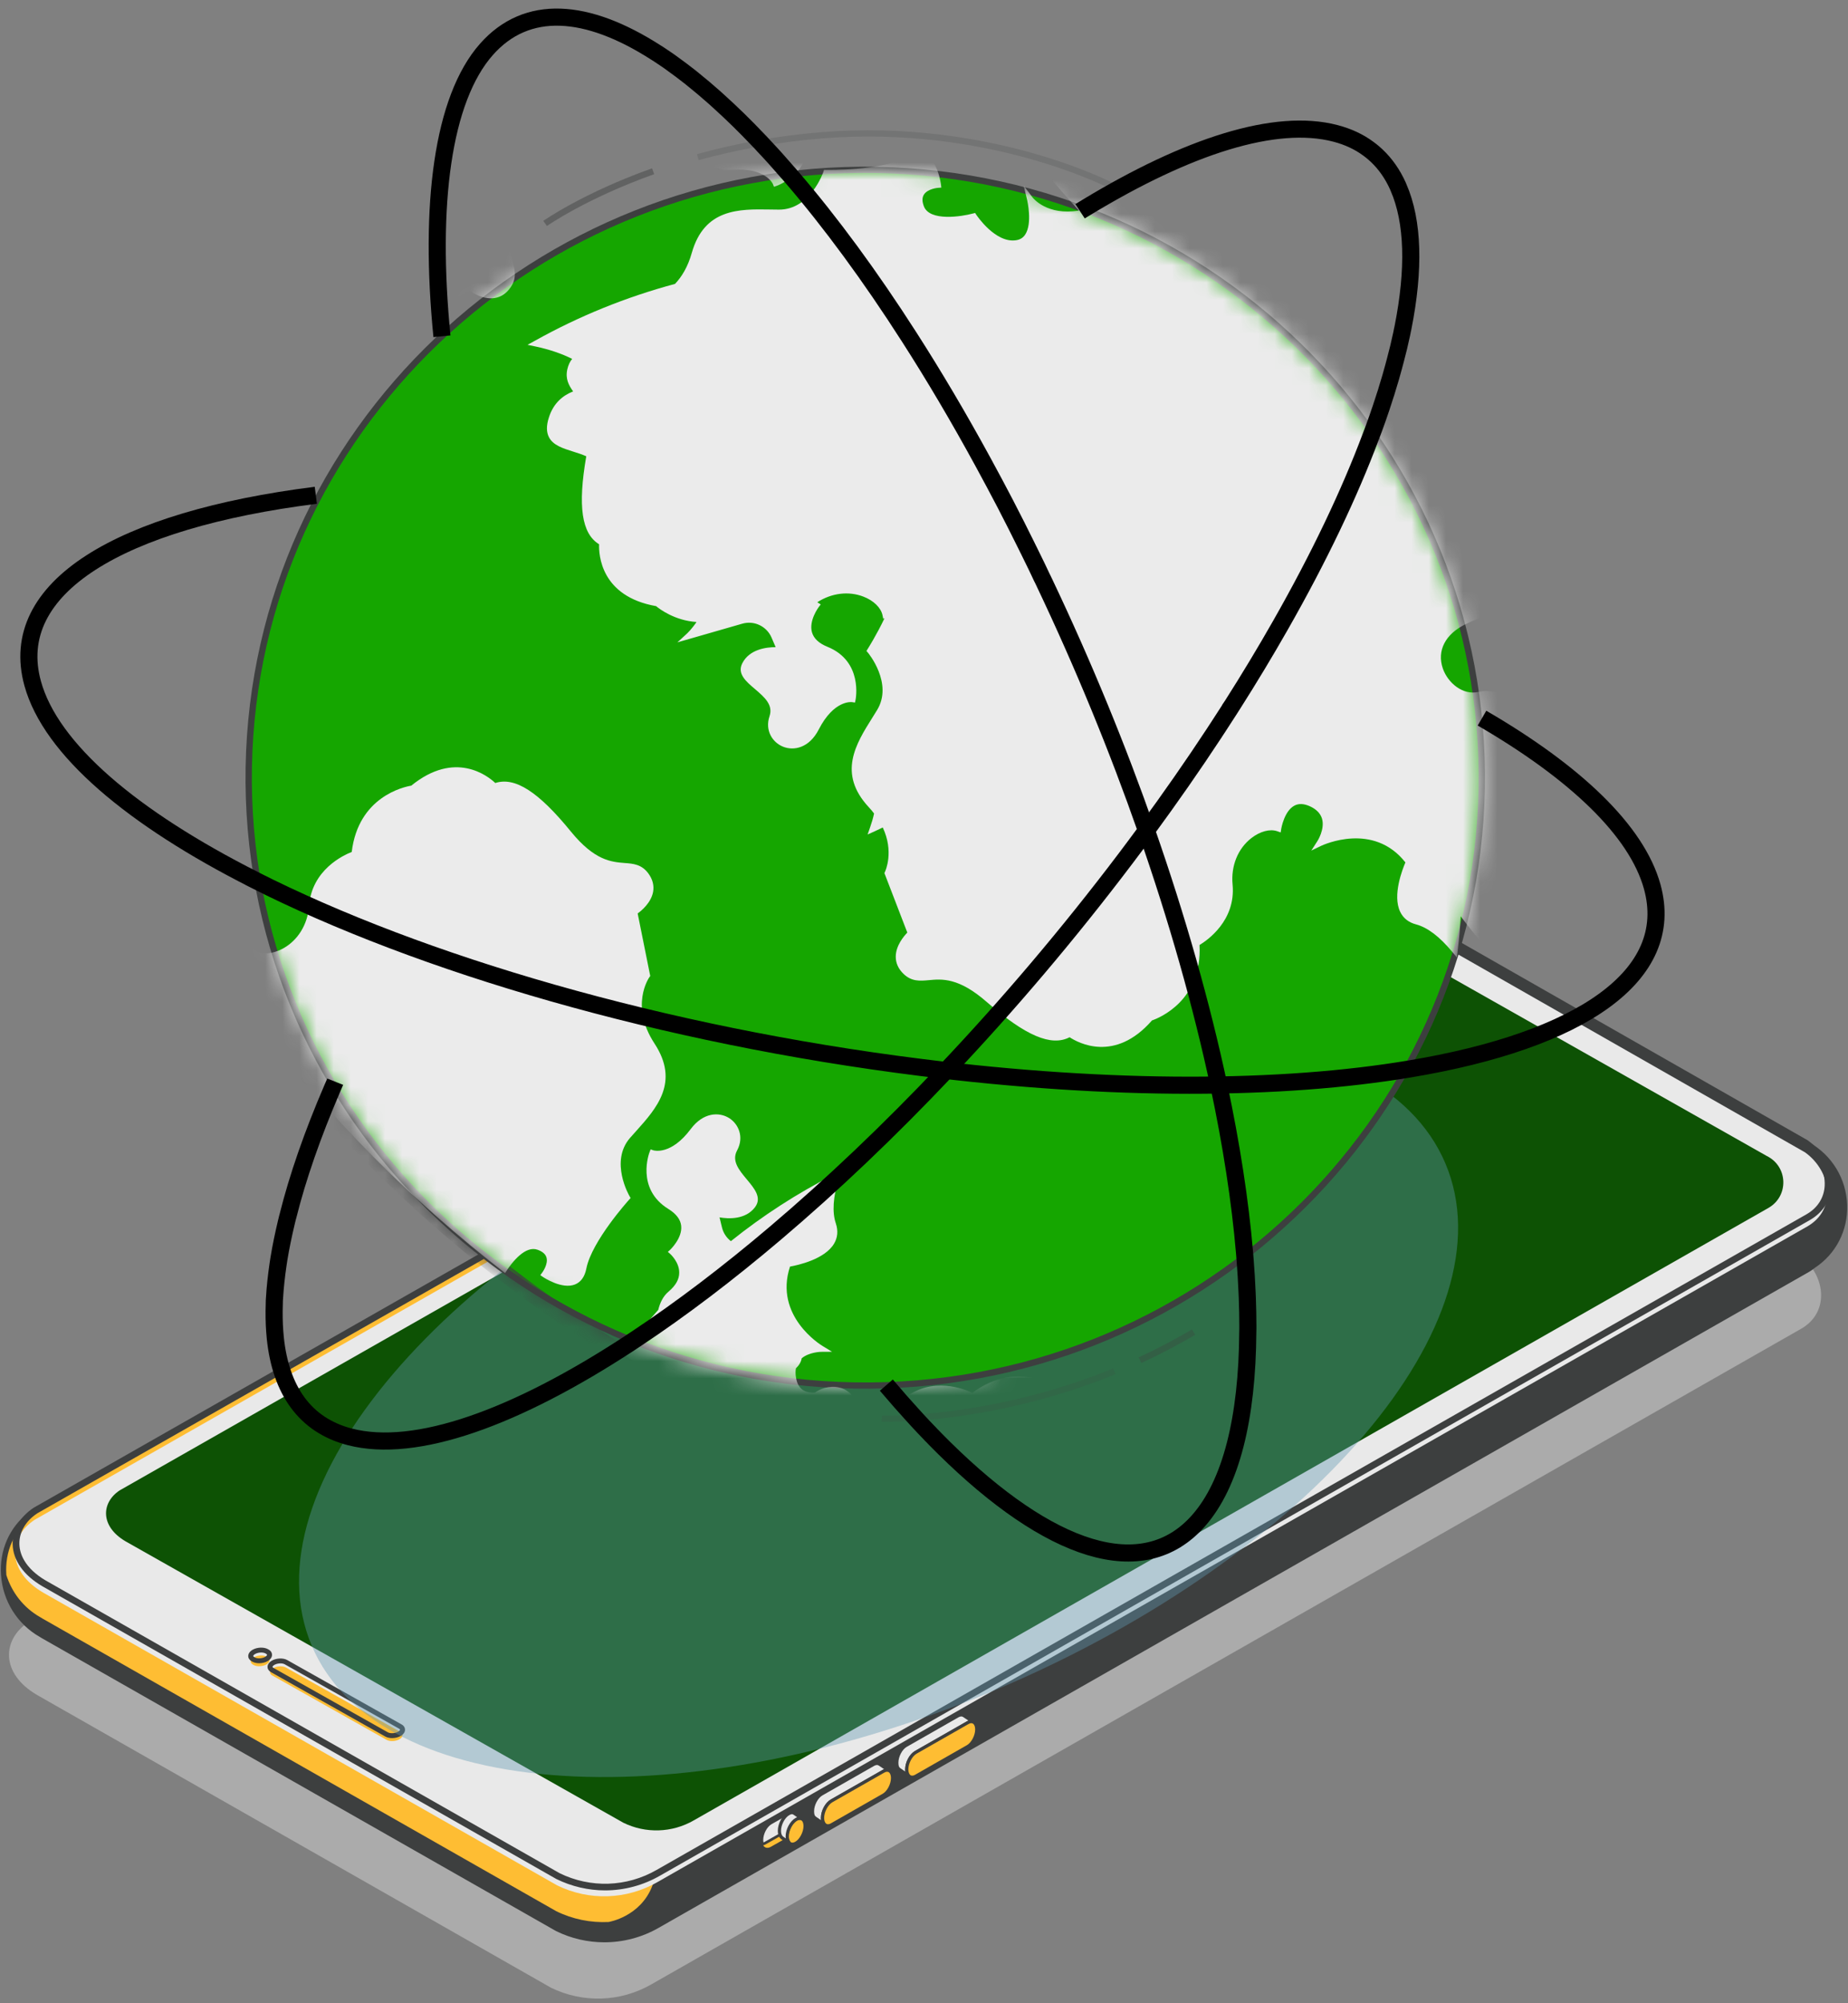 <svg width="108" height="117" viewBox="0 0 108 117" fill="none" xmlns="http://www.w3.org/2000/svg">
<rect x="0" y="0" width="108" height="117" fill="#808080" stroke="none"/>
<g opacity="0.5">
<path d="M1.661 94.742L69.124 56.339C70.952 55.289 73.194 55.219 75.086 56.151L105.127 73.278C106.679 74.391 106.982 76.618 105.269 77.603L38.061 115.9C36.264 116.933 34.059 117.005 32.197 116.091L2.162 98.993C0.008 97.733 0.129 95.754 1.661 94.742Z" fill="#D5D5D5"/>
</g>
<path d="M105.653 66.849L105.63 66.836C105.598 66.811 105.569 66.785 105.536 66.761L75.496 49.634C73.604 48.701 71.362 48.772 69.534 49.821L2.07 88.224C1.953 88.302 1.846 88.388 1.745 88.476C-0.556 90.24 -0.232 93.969 2.398 95.469L2.444 95.493C2.474 95.511 2.499 95.53 2.529 95.547L32.564 112.645C34.426 113.559 36.631 113.488 38.428 112.454L105.635 74.157C105.763 74.084 105.877 74.001 105.983 73.914C108.535 72.231 108.368 68.396 105.653 66.849Z" fill="#FEBD33"/>
<path d="M105.731 66.717L105.669 66.822L105.668 66.822L105.726 66.715L105.691 66.687C105.67 66.67 105.65 66.653 105.614 66.628L75.565 49.497C73.618 48.537 71.334 48.61 69.454 49.689L1.983 88.097C1.872 88.171 1.76 88.257 1.649 88.355C0.553 89.195 -0.042 90.553 0.058 91.988C0.163 93.504 1.008 94.855 2.324 95.605L2.393 95.645C2.411 95.658 2.429 95.669 2.45 95.681L32.494 112.783C33.39 113.224 34.359 113.442 35.325 113.441C36.425 113.44 37.522 113.155 38.505 112.589L105.713 74.291C105.836 74.221 105.953 74.139 106.069 74.043C107.297 73.233 108.001 71.863 107.951 70.377C107.9 68.847 107.07 67.479 105.731 66.717ZM37.925 104.606C37.925 104.606 38.822 108.353 38.117 110.158C37.418 111.95 35.591 112.251 35.562 112.255C34.523 112.304 33.471 112.097 32.511 111.625L2.476 94.528C2.446 94.51 2.421 94.492 2.391 94.474L2.345 94.449C1.346 93.879 0.689 92.985 0.375 92.001C0.374 91.989 0.371 91.978 0.37 91.967C0.277 90.634 0.827 89.375 1.849 88.592C1.959 88.495 2.057 88.42 2.148 88.359L69.612 49.956C69.992 49.737 70.392 49.575 70.8 49.443C71.565 49.244 73.803 48.874 76.067 50.528C76.279 50.684 76.465 50.819 76.638 50.944C76.619 50.996 76.59 51.047 76.536 51.095L37.925 104.606Z" fill="#3D3F3F"/>
<path d="M46.07 107.286L45.057 107.859C44.765 108.026 44.527 107.849 44.526 107.464C44.526 107.079 44.763 106.632 45.056 106.465L46.069 105.892C46.361 105.725 46.599 105.901 46.6 106.286C46.6 106.671 46.363 107.119 46.07 107.286Z" fill="#FEBD33"/>
<path d="M45.055 106.472C44.762 106.639 44.525 107.086 44.525 107.471C44.525 107.563 44.551 107.639 44.575 107.705C44.619 107.695 44.653 107.683 44.701 107.656L45.714 107.083C46.007 106.916 46.244 106.469 46.243 106.084C46.243 105.992 46.229 105.913 46.204 105.847C46.16 105.857 46.115 105.872 46.068 105.899L45.055 106.472Z" fill="#E9E9E9"/>
<path d="M44.525 107.795L44.502 107.732C44.476 107.661 44.447 107.576 44.447 107.472C44.447 107.056 44.696 106.587 45.015 106.405L46.029 105.833C46.078 105.805 46.13 105.785 46.187 105.773L46.254 105.758L46.278 105.822C46.306 105.899 46.321 105.988 46.321 106.084C46.322 106.5 46.072 106.968 45.753 107.151L44.74 107.723C44.688 107.753 44.647 107.77 44.592 107.781L44.525 107.795ZM45.094 106.539C44.823 106.693 44.603 107.111 44.604 107.471C44.604 107.522 44.613 107.567 44.625 107.609C44.636 107.604 44.648 107.598 44.662 107.59L45.675 107.017C45.946 106.863 46.166 106.444 46.165 106.085C46.165 106.035 46.16 105.988 46.151 105.945C46.136 105.951 46.121 105.958 46.107 105.966L45.094 106.539Z" fill="#3D3F3F"/>
<path d="M46.525 107.647C46.232 107.815 45.994 107.638 45.993 107.253C45.993 106.868 46.23 106.42 46.523 106.253C46.815 106.086 47.053 106.263 47.054 106.648C47.054 107.033 46.817 107.48 46.525 107.647Z" fill="#FEBD33"/>
<path d="M46.312 107.804C46.246 107.804 46.184 107.788 46.128 107.757C45.982 107.674 45.898 107.491 45.897 107.254C45.897 106.833 46.15 106.359 46.474 106.175C46.631 106.085 46.787 106.074 46.914 106.146C47.061 106.23 47.145 106.413 47.145 106.649C47.145 107.07 46.893 107.545 46.569 107.729C46.481 107.779 46.394 107.804 46.312 107.804ZM46.731 106.284C46.672 106.284 46.613 106.309 46.568 106.335C46.306 106.484 46.085 106.905 46.085 107.254C46.086 107.422 46.136 107.547 46.222 107.597C46.307 107.644 46.406 107.608 46.475 107.568L46.475 107.569C46.737 107.42 46.958 106.998 46.958 106.649C46.957 106.484 46.906 106.356 46.821 106.307C46.792 106.291 46.761 106.284 46.731 106.284Z" fill="#3D3F3F"/>
<path d="M46.008 107.261C46.008 106.876 46.245 106.428 46.537 106.261C46.662 106.19 46.775 106.185 46.866 106.227L46.867 106.226L46.499 105.96C46.489 105.951 46.47 105.94 46.458 105.932L46.425 105.912L46.398 105.896C46.306 105.844 46.212 105.859 46.08 105.934C45.788 106.101 45.551 106.549 45.551 106.934C45.551 107.12 45.608 107.257 45.7 107.33L45.681 107.314L45.703 107.334C45.706 107.336 45.733 107.354 45.736 107.357L46.15 107.65C46.063 107.576 46.008 107.443 46.008 107.261Z" fill="#E9E9E9"/>
<path d="M46.094 107.725L45.68 107.431C45.678 107.43 45.647 107.408 45.642 107.404L45.63 107.393C45.518 107.298 45.456 107.135 45.456 106.933C45.456 106.512 45.708 106.038 46.032 105.853C46.143 105.791 46.289 105.728 46.444 105.815L46.506 105.853C46.524 105.864 46.547 105.878 46.56 105.89L46.98 106.193L46.915 106.351L46.824 106.31C46.739 106.27 46.646 106.305 46.583 106.34C46.321 106.49 46.1 106.911 46.101 107.26C46.101 107.406 46.14 107.52 46.21 107.58L46.094 107.725ZM45.76 107.26L45.787 107.279L45.921 107.374C45.916 107.338 45.913 107.299 45.913 107.26C45.913 106.839 46.166 106.365 46.489 106.181C46.521 106.163 46.552 106.148 46.584 106.136L46.442 106.034C46.428 106.023 46.417 106.016 46.408 106.011L46.347 105.973C46.31 105.953 46.26 105.937 46.126 106.013C45.864 106.163 45.643 106.584 45.644 106.933C45.644 107.072 45.68 107.184 45.744 107.245L45.76 107.26L45.76 107.26Z" fill="#3D3F3F"/>
<path d="M48.066 106.178C48.065 105.793 48.302 105.346 48.595 105.179L51.627 103.449C51.768 103.368 51.896 103.37 51.991 103.433L51.489 103.092L51.441 103.06C51.334 102.979 51.203 102.961 51.045 103.051L48.013 104.781C47.72 104.948 47.483 105.396 47.484 105.781C47.484 105.967 47.514 106.082 47.605 106.156L47.631 106.177L47.634 106.18C47.639 106.183 47.644 106.187 47.65 106.19L48.221 106.582C48.126 106.51 48.066 106.37 48.066 106.178Z" fill="#E9E9E9"/>
<path d="M48.168 106.66L47.545 106.229C47.409 106.119 47.39 105.949 47.39 105.782C47.389 105.362 47.642 104.888 47.966 104.703L50.998 102.973C51.224 102.845 51.394 102.91 51.498 102.988L52.044 103.359L52.044 103.359H52.045L51.938 103.512H51.938C51.85 103.453 51.746 103.49 51.675 103.531L48.642 105.261C48.38 105.41 48.159 105.831 48.159 106.18C48.16 106.334 48.203 106.454 48.278 106.51L48.168 106.66ZM51.247 103.086C51.204 103.086 51.153 103.098 51.092 103.133L48.06 104.863C47.798 105.013 47.577 105.434 47.577 105.782C47.578 105.949 47.603 106.036 47.665 106.086L47.691 106.108L47.98 106.306C47.975 106.267 47.972 106.224 47.972 106.18C47.972 105.759 48.224 105.285 48.548 105.101L51.58 103.371C51.61 103.354 51.639 103.34 51.669 103.329L51.388 103.138C51.353 103.112 51.309 103.086 51.247 103.086Z" fill="#3D3F3F"/>
<path d="M51.629 104.843L48.596 106.573C48.304 106.74 48.066 106.563 48.065 106.178C48.065 105.793 48.302 105.346 48.594 105.179L51.627 103.449C51.92 103.281 52.158 103.458 52.158 103.843C52.158 104.228 51.922 104.676 51.629 104.843Z" fill="#FEBD33"/>
<path d="M48.391 106.73C48.326 106.73 48.264 106.714 48.208 106.682C48.062 106.599 47.977 106.416 47.977 106.18C47.977 105.759 48.229 105.285 48.553 105.1L51.585 103.37C51.744 103.28 51.899 103.27 52.026 103.342C52.172 103.425 52.257 103.608 52.257 103.845C52.258 104.266 52.005 104.74 51.681 104.924L48.649 106.654C48.561 106.704 48.473 106.73 48.391 106.73ZM51.843 103.48C51.783 103.48 51.725 103.505 51.68 103.53L48.647 105.26C48.385 105.41 48.164 105.831 48.164 106.18C48.165 106.345 48.216 106.474 48.301 106.522C48.387 106.57 48.486 106.533 48.555 106.494L51.587 104.764C51.849 104.615 52.07 104.194 52.069 103.845C52.069 103.677 52.019 103.552 51.932 103.502C51.904 103.486 51.873 103.48 51.843 103.48Z" fill="#3D3F3F"/>
<path d="M52.995 103.343C52.995 102.958 53.232 102.51 53.525 102.344L56.557 100.614C56.698 100.533 56.825 100.534 56.92 100.598L56.418 100.257L56.37 100.224C56.263 100.143 56.133 100.126 55.975 100.216L52.942 101.946C52.65 102.113 52.412 102.56 52.413 102.945C52.413 103.132 52.443 103.247 52.534 103.32L52.56 103.342L52.563 103.344C52.568 103.348 52.574 103.351 52.579 103.355L53.15 103.747C53.055 103.675 52.995 103.535 52.995 103.343Z" fill="#E9E9E9"/>
<path d="M53.095 103.824L52.473 103.393C52.337 103.283 52.318 103.113 52.318 102.947C52.317 102.526 52.57 102.052 52.894 101.867L55.926 100.137C56.152 100.008 56.322 100.074 56.426 100.152L56.971 100.523H56.972L56.866 100.676C56.778 100.617 56.674 100.654 56.602 100.695L53.57 102.425C53.308 102.575 53.087 102.995 53.087 103.344C53.088 103.498 53.131 103.618 53.206 103.674L53.095 103.824ZM56.175 100.25C56.132 100.25 56.081 100.262 56.02 100.297L52.988 102.027C52.725 102.177 52.505 102.598 52.505 102.947C52.506 103.113 52.531 103.2 52.592 103.25L52.619 103.272L52.908 103.471C52.903 103.431 52.9 103.388 52.9 103.344C52.899 102.924 53.152 102.45 53.476 102.265L56.508 100.535C56.538 100.518 56.567 100.504 56.597 100.493L56.316 100.302C56.281 100.276 56.236 100.25 56.175 100.25Z" fill="#3D3F3F"/>
<path d="M56.556 102.008L53.524 103.738C53.231 103.905 52.993 103.728 52.992 103.343C52.992 102.958 53.229 102.511 53.522 102.344L56.554 100.614C56.847 100.447 57.085 100.624 57.085 101.009C57.086 101.393 56.849 101.841 56.556 102.008Z" fill="#FEBD33"/>
<path d="M53.312 103.893C53.247 103.893 53.184 103.877 53.129 103.846C52.982 103.762 52.898 103.579 52.898 103.343C52.897 102.922 53.15 102.448 53.474 102.264L56.506 100.534C56.665 100.444 56.82 100.433 56.947 100.505C57.093 100.589 57.177 100.771 57.178 101.008C57.178 101.429 56.925 101.904 56.602 102.088L53.57 103.817C53.482 103.867 53.394 103.893 53.312 103.893ZM56.764 100.643C56.704 100.643 56.645 100.668 56.6 100.694L53.568 102.424C53.306 102.573 53.085 102.994 53.085 103.343C53.086 103.508 53.137 103.637 53.222 103.685C53.308 103.733 53.407 103.697 53.475 103.658L56.508 101.927C56.77 101.778 56.991 101.357 56.99 101.008C56.99 100.84 56.941 100.715 56.853 100.666C56.825 100.65 56.794 100.643 56.764 100.643Z" fill="#3D3F3F"/>
<path d="M2.022 88.766L69.485 50.363C71.313 49.313 73.554 49.243 75.447 50.175L105.487 67.302C107.039 68.415 107.342 70.642 105.629 71.627L38.422 109.924C36.625 110.958 34.42 111.029 32.558 110.115L2.523 93.017C0.369 91.757 0.49 89.778 2.022 88.766Z" fill="#E9E9E9"/>
<path d="M38.569 109.551L105.777 71.254C106.543 70.814 106.988 70.108 107.03 69.268C107.059 68.717 106.909 68.158 106.617 67.659C106.38 67.255 106.049 66.89 105.644 66.599L75.589 49.464C73.625 48.495 71.327 48.568 69.435 49.654L1.972 88.057C1.161 88.592 0.716 89.37 0.739 90.197C0.765 91.136 1.38 92.004 2.472 92.644L32.514 109.744C33.402 110.181 34.388 110.41 35.369 110.409C36.489 110.407 37.596 110.11 38.569 109.551ZM106.637 69.249C106.602 69.953 106.226 70.546 105.579 70.918L38.371 109.215C36.626 110.219 34.506 110.289 32.7 109.402L2.671 92.309C2.097 91.973 1.671 91.572 1.415 91.135C1.238 90.832 1.142 90.514 1.133 90.187C1.113 89.496 1.494 88.84 2.177 88.387L69.632 49.989C71.409 48.969 73.566 48.901 75.402 49.805L105.429 66.924C106.215 67.488 106.681 68.381 106.637 69.249Z" fill="#3D3F3F"/>
<path d="M103.254 67.516L74.164 51.064C72.838 50.411 71.268 50.46 69.987 51.196L6.992 87.047C5.919 87.756 5.834 89.142 7.343 90.025L36.429 106.457C37.734 107.098 39.279 107.048 40.538 106.324L103.354 70.547C104.554 69.856 104.497 68.129 103.254 67.516Z" fill="#0D5204"/>
<path d="M14.821 97.244L14.784 97.223C14.591 97.114 14.614 96.923 14.836 96.796C15.058 96.669 15.393 96.653 15.586 96.762L15.623 96.783C15.816 96.891 15.792 97.082 15.571 97.21C15.349 97.337 15.014 97.352 14.821 97.244Z" fill="#FEBD33"/>
<path d="M22.593 101.616L15.912 97.857C15.719 97.749 15.742 97.558 15.964 97.43C16.186 97.303 16.521 97.288 16.714 97.396L23.395 101.155C23.588 101.264 23.565 101.455 23.343 101.582C23.122 101.71 22.786 101.725 22.593 101.616Z" fill="#FEBD33"/>
<path d="M15.144 97.142C15.326 97.142 15.503 97.097 15.644 97.016C15.806 96.922 15.899 96.788 15.898 96.649C15.898 96.593 15.884 96.539 15.855 96.491C15.821 96.432 15.767 96.381 15.695 96.341L15.658 96.32C15.421 96.187 15.028 96.202 14.762 96.355C14.6 96.448 14.508 96.581 14.508 96.721C14.508 96.846 14.58 96.956 14.712 97.03L14.749 97.051C14.854 97.11 14.994 97.142 15.144 97.142ZM14.893 96.802L14.856 96.781C14.831 96.767 14.812 96.751 14.803 96.736C14.8 96.73 14.798 96.725 14.798 96.72C14.798 96.693 14.832 96.646 14.909 96.602C15.004 96.548 15.136 96.515 15.264 96.515C15.363 96.515 15.452 96.534 15.514 96.568L15.55 96.589C15.585 96.609 15.608 96.633 15.608 96.65C15.607 96.678 15.573 96.725 15.497 96.768C15.322 96.87 15.04 96.885 14.893 96.802Z" fill="#3D3F3F"/>
<path d="M23.416 101.389C23.578 101.295 23.671 101.161 23.67 101.022C23.67 100.966 23.655 100.912 23.627 100.864C23.593 100.805 23.538 100.754 23.466 100.714L16.785 96.955C16.55 96.822 16.156 96.837 15.89 96.989C15.727 97.083 15.634 97.216 15.635 97.356C15.636 97.481 15.709 97.591 15.839 97.665L22.52 101.424C22.626 101.483 22.764 101.515 22.916 101.515C23.096 101.515 23.274 101.47 23.416 101.389ZM22.664 101.175L15.983 97.415C15.958 97.401 15.939 97.385 15.931 97.371C15.928 97.365 15.926 97.359 15.926 97.355C15.925 97.327 15.96 97.281 16.036 97.237C16.132 97.182 16.262 97.15 16.391 97.15C16.491 97.15 16.58 97.169 16.641 97.204L23.322 100.963C23.356 100.981 23.379 101.005 23.379 101.023C23.379 101.05 23.345 101.097 23.269 101.141C23.094 101.242 22.812 101.258 22.664 101.175Z" fill="#3D3F3F"/>
<g opacity="0.397">
<path d="M44.315 65.445C62.597 57.672 80.591 58.794 84.471 67.949C88.35 77.104 76.657 90.848 58.374 98.621C40.092 106.394 22.099 105.272 18.219 96.117C14.339 86.963 26.033 73.218 44.315 65.445Z" fill="#6097B0"/>
</g>
<path d="M51.21 9.924C71.107 10.274 86.949 26.45 86.594 46.055C86.239 65.66 69.821 81.269 49.925 80.919C30.028 80.569 14.186 64.392 14.541 44.788C14.896 25.183 31.314 9.574 51.21 9.924Z" fill="#15A600"/>
<path d="M86.777 46.059C86.421 65.732 69.886 81.453 49.919 81.101C29.952 80.75 13.998 64.459 14.354 44.785C14.711 25.111 31.245 9.391 51.212 9.742C71.179 10.093 87.133 26.385 86.777 46.059ZM14.724 44.791C14.371 64.264 30.163 80.389 49.926 80.737C69.689 81.084 86.054 65.525 86.407 46.052C86.76 26.579 70.969 10.454 51.206 10.107C31.442 9.759 15.077 25.319 14.724 44.791Z" fill="#3D3F3F"/>
<mask id="mask0_3414_18929" style="mask-type:alpha" maskUnits="userSpaceOnUse" x="14" y="9" width="73" height="72">
<path d="M51.213 9.923C71.11 10.273 86.951 26.449 86.596 46.054C86.241 65.659 69.824 81.267 49.927 80.918C30.03 80.568 14.188 64.391 14.543 44.787C14.899 25.182 31.316 9.573 51.213 9.923Z" fill="white"/>
</mask>
<g mask="url(#mask0_3414_18929)">
<path d="M59.987 -62.192C63.825 -63.044 67.658 -63.594 71.462 -63.858C73.558 -64.003 75.64 -64.061 77.713 -64.033C87.693 -63.911 97.382 -61.841 106.311 -58.113C109.641 -56.724 112.869 -55.103 115.962 -53.265C119.532 -51.153 122.933 -48.751 126.124 -46.09C126.918 -45.43 127.699 -44.752 128.465 -44.057C129.279 -43.322 130.073 -42.57 130.855 -41.799C141.102 -31.702 148.645 -18.621 151.981 -3.522C152.753 -0.024 153.274 3.473 153.557 6.947C154.162 14.338 153.685 21.63 152.247 28.639C151.127 34.088 149.431 39.37 147.202 44.398L147.181 44.446C145.939 47.239 144.539 49.954 142.979 52.576C142.973 52.586 142.967 52.595 142.961 52.604C140.418 56.894 137.457 60.939 134.126 64.667C130.274 68.987 125.922 72.889 121.131 76.273C119.593 77.367 118.011 78.402 116.383 79.376C109.417 83.574 101.664 86.727 93.29 88.585C91.449 88.994 89.609 89.334 87.773 89.602C82.36 90.403 76.976 90.613 71.692 90.278C69.924 90.166 68.171 89.995 66.429 89.765C55.66 88.334 45.424 84.641 36.339 79.079C33.975 77.631 31.689 76.058 29.491 74.362C24.036 70.159 19.13 65.218 14.941 59.647C14.21 58.676 13.5 57.686 12.82 56.672L12.816 56.669C12.617 56.385 12.421 56.097 12.233 55.806C11.933 55.353 11.637 54.898 11.351 54.438C10.412 52.954 9.522 51.427 8.682 49.869C8.542 49.612 8.405 49.354 8.276 49.095C6.591 45.884 5.121 42.525 3.889 39.03C3.529 37.997 3.188 36.957 2.867 35.904C2.618 35.103 2.387 34.29 2.167 33.475C1.848 32.305 1.558 31.117 1.293 29.92C0.559 26.594 0.052 23.27 -0.242 19.966C-0.397 18.212 -0.492 16.461 -0.525 14.72C-0.708 5.506 0.77 -3.496 3.687 -11.925C4.162 -13.319 4.682 -14.694 5.245 -16.055C8.404 -23.75 12.787 -30.896 18.205 -37.196C21.508 -41.033 25.195 -44.56 29.223 -47.707C29.441 -47.879 29.658 -48.051 29.882 -48.217C30.98 -49.057 32.104 -49.87 33.25 -50.653L33.254 -50.654C38.672 -54.345 44.63 -57.387 51.031 -59.636C51.031 -59.636 51.031 -59.636 51.035 -59.637C51.739 -59.885 52.443 -60.121 53.157 -60.348L53.16 -60.349C55.387 -61.059 57.662 -61.676 59.987 -62.192Z" stroke="#3D3F3F" stroke-miterlimit="10"/>
<path d="M54.684 -22.831L54.902 -22.456C55.478 -21.459 56.086 -20.81 56.708 -20.528C57.121 -20.34 57.391 -20.04 57.504 -19.637C57.794 -18.613 56.958 -17.223 56.716 -16.849C58.163 -14.19 61.257 -15.029 61.394 -15.063L62.022 -15.243L61.579 -14.765C61.576 -14.76 61.014 -14.139 61.095 -13.501C61.133 -13.181 61.33 -12.905 61.677 -12.674C61.996 -12.461 62.281 -12.4 62.553 -12.492C63.194 -12.703 63.534 -13.682 63.536 -13.691L63.607 -13.895L63.798 -13.789C64.189 -13.58 64.777 -13.63 65.34 -13.927C66.227 -14.4 66.809 -15.334 66.891 -16.428C67.049 -18.539 68.903 -19.395 69.386 -19.582C69.773 -22.813 72.442 -23.385 72.866 -23.456C75.425 -25.54 77.345 -24.018 77.775 -23.609C78.929 -23.981 80.3 -23.098 82.197 -20.77C83.579 -19.077 84.552 -19.001 85.329 -18.938C85.846 -18.9 86.326 -18.859 86.719 -18.33C86.971 -17.986 87.064 -17.622 86.997 -17.252C86.883 -16.626 86.331 -16.16 86.096 -15.991L86.83 -12.338L86.784 -12.276C86.739 -12.21 85.636 -10.592 87.082 -8.389C88.56 -6.133 87.204 -4.616 86.003 -3.277C85.884 -3.147 85.766 -3.012 85.651 -2.883C84.448 -1.5 85.604 0.492 85.617 0.513L85.682 0.631L85.593 0.731C85.573 0.751 83.411 3.147 83.096 4.749C83.002 5.227 82.782 5.535 82.437 5.676C81.677 5.981 80.609 5.274 80.566 5.243L80.406 5.135L80.52 4.981C80.523 4.977 80.887 4.488 80.763 4.091C80.705 3.9 80.528 3.751 80.246 3.65C79.351 3.329 78.357 4.91 78.048 5.542L77.991 5.663L77.859 5.644C77.842 5.64 75.863 5.387 75.215 6.439C75.09 6.635 75.063 6.837 75.122 7.052C75.337 7.808 76.546 8.444 76.559 8.449L77.336 8.853L76.467 8.794C76.385 8.788 74.457 8.712 73.521 11.716C73.123 12.993 73.486 14.024 74.493 14.473C75.301 14.834 76.448 14.703 76.924 13.873C76.929 13.86 76.938 13.846 76.948 13.836C77.772 12.496 79.825 12.665 80.849 12.846L79.701 11.648L79.692 11.594C79.686 11.564 79.577 10.836 80.169 10.276C80.853 9.624 82.163 9.489 84.053 9.878C84.396 9.946 84.706 9.993 84.986 10.011C85.707 9.019 86.479 8.063 87.297 7.145C87.401 6.73 87.57 6.353 87.907 6.07C88.311 5.728 88.522 5.361 88.522 4.977C88.53 4.363 88.015 3.897 88.01 3.891L87.856 3.757L88.003 3.624C88.009 3.615 88.714 2.95 88.636 2.235C88.598 1.864 88.345 1.532 87.887 1.25C85.965 0.064 86.778 -2.049 86.79 -2.071L86.851 -2.229L87.015 -2.173C87.057 -2.163 88.044 -1.878 89.199 -3.422C89.922 -4.387 90.847 -4.432 91.447 -4.054C91.992 -3.706 92.323 -2.948 91.906 -2.171C91.571 -1.553 92.016 -1.023 92.484 -0.463C92.913 0.053 93.363 0.586 92.96 1.135C92.403 1.891 91.382 1.83 90.879 1.741L91.021 2.334C91.102 2.66 91.291 2.938 91.541 3.131C93.396 1.643 95.415 0.334 97.587 -0.768L97.969 -0.961L97.844 -0.549C97.512 0.557 97.455 1.441 97.675 2.093C97.818 2.525 97.783 2.925 97.569 3.28C97.02 4.198 95.435 4.538 94.997 4.616C94.052 7.494 96.776 9.181 96.896 9.251L97.455 9.591L96.804 9.595C96.796 9.597 96.115 9.608 95.679 9.973C95.642 10.185 95.53 10.382 95.341 10.56C95.313 10.722 95.313 10.902 95.348 11.099C95.408 11.477 95.562 11.723 95.808 11.861C95.999 11.962 96.225 11.992 96.446 11.979C96.924 11.641 97.557 11.54 98.069 11.739C98.362 11.854 98.851 12.165 98.977 12.973C99.872 13.203 100.856 12.968 101.646 12.329C103.293 10.999 105.186 11.767 105.651 11.992C108.267 10.055 110.511 11.613 110.852 11.873C114.12 12.312 114.32 14.755 114.323 15.351C115.377 15.937 115.671 17.544 115.273 20.521C114.984 22.689 115.592 23.45 116.083 24.061C116.403 24.462 116.707 24.843 116.586 25.49C116.507 25.912 116.309 26.228 115.991 26.434C115.455 26.781 114.74 26.696 114.452 26.64L112.296 29.679L112.219 29.692C112.141 29.701 110.208 30.003 109.59 32.568C108.958 35.193 106.921 35.241 105.127 35.283C104.948 35.287 104.772 35.29 104.598 35.297C102.769 35.367 102.105 37.574 102.098 37.596L102.063 37.728L101.927 37.73C101.895 37.729 98.674 37.792 97.29 38.663C96.879 38.919 96.502 38.97 96.164 38.813C95.42 38.47 95.21 37.209 95.198 37.156L95.167 36.962L95.358 36.94C95.367 36.942 95.97 36.868 96.175 36.511C96.273 36.337 96.262 36.107 96.145 35.829C95.768 34.957 93.936 35.316 93.262 35.525L93.138 35.561L93.059 35.454C93.047 35.437 91.878 33.82 90.673 34.068C90.443 34.115 90.276 34.228 90.163 34.421C89.757 35.099 90.123 36.414 90.126 36.425L90.364 37.269L89.811 36.595C89.757 36.531 88.495 35.071 85.667 36.447C84.464 37.03 83.963 38.002 84.322 39.046C84.615 39.885 85.491 40.631 86.422 40.408L86.468 40.398C88.006 40.085 89.286 41.697 89.854 42.567L89.94 40.911L89.975 40.868C89.993 40.84 90.449 40.262 91.259 40.31C92.207 40.364 93.198 41.228 94.209 42.872C94.827 43.879 95.399 44.424 95.953 44.541C96.556 44.663 97.101 44.27 97.68 43.853C98.275 43.429 98.886 42.99 99.616 43.076C100.142 43.139 100.552 43.04 100.834 42.777C101.286 42.361 101.272 41.664 101.275 41.659L101.267 41.457L101.465 41.469C101.478 41.47 102.442 41.528 102.909 40.98C103.155 40.698 103.224 40.286 103.115 39.758C102.667 37.546 104.762 36.692 104.784 36.684L104.946 36.62L105.016 36.776C105.033 36.816 105.503 37.732 107.419 37.515C108.613 37.382 109.283 38.025 109.414 38.724C109.533 39.358 109.21 40.121 108.356 40.347C107.676 40.526 107.595 41.212 107.504 41.94C107.424 42.61 107.34 43.297 106.671 43.382C105.735 43.493 105.086 42.705 104.803 42.276L104.468 42.787C104.073 43.39 104.187 44.197 104.734 44.664L107.731 47.223L106.973 47.035C106.956 47.031 105.173 46.599 103.731 47.691C103.114 48.16 102.963 48.977 102.813 49.767C102.682 50.456 102.561 51.107 102.109 51.411C101.851 51.585 101.524 51.625 101.104 51.535C99.085 51.103 97.491 51.761 96.944 53.25C96.666 54.004 97.108 54.682 97.661 54.939C98.173 55.178 98.888 55.119 99.354 54.239C99.681 53.619 100.251 53.284 100.907 53.322C101.572 53.363 102.199 53.796 102.43 54.373C102.557 54.692 102.671 55.335 102.014 56.053C101.323 56.803 101.566 57.649 101.803 58.468C101.976 59.07 102.137 59.638 101.884 60.103C101.721 60.399 101.405 60.613 100.919 60.749C99.004 61.294 97.93 59.548 97.517 58.672C97.073 60.247 97.2 61.927 97.89 63.678L98.071 64.134L97.641 63.909C92.805 61.402 88.613 57.832 85.365 53.517C85.33 54.173 85.272 54.834 85.194 55.495L85.143 55.918L84.866 55.588C84.131 54.703 83.425 54.168 82.762 53.991C82.321 53.877 82.006 53.627 81.827 53.25C81.366 52.288 81.96 50.776 82.134 50.37C80.262 47.993 77.348 49.34 77.224 49.395L76.635 49.678L76.986 49.132C76.993 49.127 77.445 48.418 77.257 47.804C77.161 47.497 76.921 47.258 76.543 47.086C76.192 46.932 75.898 46.921 75.647 47.053C75.049 47.37 74.88 48.396 74.878 48.404L74.845 48.619L74.637 48.546C74.218 48.403 73.647 48.553 73.141 48.942C72.344 49.555 71.93 50.575 72.034 51.664C72.232 53.772 70.547 54.926 70.102 55.193C70.268 58.445 67.733 59.46 67.323 59.599C65.153 62.085 63.005 60.906 62.509 60.58C61.436 61.138 59.935 60.495 57.672 58.525C56.027 57.086 55.054 57.174 54.275 57.247C53.761 57.293 53.278 57.336 52.806 56.881C52.497 56.586 52.345 56.243 52.349 55.862C52.356 55.225 52.823 54.677 53.025 54.468L51.686 50.993L51.718 50.922C51.745 50.864 52.258 49.746 51.59 48.33C51.424 48.411 51.261 48.487 51.094 48.564L50.704 48.739L50.846 48.331C50.947 48.045 51.027 47.771 51.082 47.514C50.995 47.39 50.888 47.27 50.772 47.143C48.937 45.17 50.02 43.446 50.979 41.921C51.074 41.772 51.165 41.623 51.256 41.475C52.211 39.911 50.739 38.137 50.724 38.121L50.637 38.02L50.708 37.904C50.717 37.89 51.225 37.093 51.694 36.105L51.618 36.138L51.574 35.924C51.478 35.489 51.055 35.075 50.461 34.847C49.595 34.511 48.602 34.635 47.765 35.173C47.785 35.189 47.794 35.195 47.794 35.195L47.965 35.301L47.845 35.459C47.839 35.469 47.258 36.242 47.453 36.931C47.557 37.292 47.86 37.576 48.36 37.777C50.451 38.625 50.005 40.845 50.002 40.865L49.967 41.033L49.793 41.008C49.752 41.001 48.731 40.888 47.85 42.603C47.303 43.677 46.396 43.878 45.743 43.603C45.144 43.352 44.692 42.664 44.972 41.83C45.196 41.16 44.669 40.713 44.117 40.24C43.6 39.802 43.074 39.355 43.376 38.748C43.798 37.906 44.813 37.797 45.33 37.798L45.089 37.235C44.803 36.575 44.071 36.225 43.375 36.428L39.588 37.517L40.164 36.989C40.17 36.98 40.425 36.743 40.706 36.328C39.436 36.246 38.542 35.569 38.342 35.401C35.096 34.83 34.991 32.38 35.012 31.788C33.991 31.166 33.758 29.566 34.262 26.649C34.013 26.537 33.751 26.455 33.489 26.373C32.895 26.185 32.333 26.01 32.086 25.544C31.928 25.244 31.923 24.86 32.078 24.382C32.342 23.551 32.886 23.099 33.493 22.86C33.238 22.5 33.031 22.126 33.156 21.566C33.211 21.326 33.305 21.121 33.438 20.96C32.795 20.642 32.083 20.404 31.311 20.24L30.829 20.139L31.257 19.904C33.852 18.455 36.606 17.344 39.449 16.581C39.836 16.175 40.196 15.595 40.429 14.771C41.164 12.175 43.203 12.207 44.997 12.236C45.174 12.241 45.35 12.242 45.526 12.243C47.355 12.249 48.11 10.069 48.117 10.047L48.157 9.919L48.289 9.921C48.321 9.922 51.547 9.986 52.964 9.175C53.382 8.934 53.762 8.898 54.091 9.065C54.822 9.443 54.982 10.711 54.99 10.766L55.013 10.957L54.824 10.971C54.815 10.969 54.21 11.019 53.992 11.371C53.885 11.539 53.885 11.771 53.994 12.051C54.334 12.94 56.179 12.654 56.862 12.47L56.987 12.439L57.06 12.55C57.071 12.564 58.174 14.227 59.39 14.029C59.622 13.994 59.794 13.884 59.916 13.697C60.347 13.037 60.033 11.706 60.031 11.695L59.827 10.844L60.352 11.54C60.395 11.59 61.203 12.603 63.058 12.295C61.721 10.876 60.51 9.356 59.43 7.76C59.313 7.774 59.186 7.778 59.051 7.768C58.111 7.676 57.152 6.773 56.209 5.09C55.629 4.059 55.084 3.492 54.534 3.354C53.937 3.206 53.376 3.579 52.779 3.972C52.171 4.371 51.539 4.787 50.813 4.672C50.291 4.588 49.878 4.672 49.585 4.921C49.117 5.321 49.103 6.016 49.103 6.02L49.101 6.225L48.9 6.201C48.892 6.203 47.93 6.104 47.439 6.633C47.184 6.906 47.097 7.313 47.187 7.846C47.544 10.079 45.418 10.847 45.395 10.852L45.232 10.908L45.169 10.75C45.152 10.71 44.718 9.778 42.797 9.916C41.596 10.003 40.957 9.333 40.853 8.628C40.76 7.988 41.111 7.242 41.972 7.047C42.658 6.895 42.768 6.214 42.884 5.492C42.993 4.828 43.105 4.139 43.781 4.085C44.716 4.009 45.336 4.824 45.601 5.261L45.955 4.767C46.374 4.182 46.29 3.368 45.763 2.881L42.872 0.202L43.625 0.423C43.642 0.428 45.4 0.929 46.887 -0.105C47.521 -0.55 47.706 -1.359 47.889 -2.144C48.042 -2.826 48.192 -3.471 48.656 -3.758C48.92 -3.921 49.251 -3.946 49.666 -3.842C51.662 -3.33 53.276 -3.92 53.886 -5.375C53.789 -5.854 53.699 -6.334 53.624 -6.817C53.51 -6.936 53.38 -7.035 53.241 -7.104C52.736 -7.36 52.022 -7.334 51.524 -6.475C51.171 -5.865 50.587 -5.555 49.933 -5.618C49.27 -5.687 48.662 -6.144 48.452 -6.729C48.34 -7.057 48.25 -7.701 48.937 -8.393C49.654 -9.112 49.444 -9.97 49.242 -10.797C49.096 -11.405 48.957 -11.978 49.225 -12.43C49.4 -12.725 49.724 -12.925 50.218 -13.042C51.706 -13.401 52.645 -12.429 53.166 -11.553C53.126 -13.02 53.174 -14.491 53.316 -15.963L53.195 -16.312L53.342 -16.228C53.563 -18.306 53.966 -20.375 54.566 -22.421L54.684 -22.831Z" fill="#EBEBEB"/>
<path d="M40.371 65.937C41.094 64.972 42.02 64.927 42.619 65.306C43.164 65.653 43.495 66.412 43.079 67.188C42.744 67.807 43.188 68.336 43.656 68.896C44.086 69.413 44.535 69.945 44.133 70.495C43.576 71.25 42.555 71.189 42.051 71.101L42.194 71.693C42.274 72.019 42.463 72.297 42.714 72.49C44.569 71.002 46.587 69.694 48.76 68.591L49.141 68.398L49.016 68.81C48.684 69.916 48.627 70.801 48.847 71.452C48.991 71.884 48.955 72.284 48.742 72.64C48.192 73.558 46.608 73.897 46.169 73.975C45.225 76.853 47.949 78.54 48.068 78.61L48.627 78.95L47.976 78.954C47.969 78.956 47.287 78.967 46.852 79.332C46.815 79.544 46.702 79.741 46.514 79.919C46.485 80.081 46.485 80.261 46.52 80.458C46.58 80.836 46.734 81.082 46.981 81.219C47.171 81.321 47.398 81.351 47.619 81.338C48.096 81 48.73 80.899 49.241 81.098C49.535 81.213 50.023 81.524 50.15 82.332C51.044 82.562 52.028 82.327 52.819 81.688C54.465 80.358 56.358 81.126 56.823 81.35C59.439 79.413 61.683 80.972 62.024 81.232C65.292 81.67 65.492 84.114 65.495 84.71C66.534 85.287 66.834 86.861 66.46 89.768C55.691 88.339 45.454 84.647 36.368 79.087C37.027 78.197 37.728 77.333 38.469 76.504C38.574 76.089 38.742 75.712 39.08 75.429C39.484 75.087 39.695 74.72 39.694 74.336C39.703 73.722 39.188 73.257 39.182 73.25L39.029 73.116L39.176 72.983C39.181 72.974 39.887 72.309 39.809 71.594C39.771 71.223 39.517 70.891 39.059 70.609C37.138 69.423 37.951 67.31 37.962 67.288L38.023 67.13L38.188 67.186C38.23 67.197 39.217 67.481 40.371 65.937Z" fill="#EBEBEB"/>
<path d="M28.945 45.732C30.099 45.36 31.47 46.243 33.367 48.571C34.749 50.264 35.722 50.34 36.5 50.404C37.016 50.441 37.497 50.482 37.889 51.011C38.142 51.355 38.234 51.719 38.168 52.09C38.054 52.715 37.501 53.182 37.266 53.35L38.001 57.003L37.955 57.066C37.909 57.132 36.806 58.749 38.253 60.952C39.731 63.208 38.374 64.726 37.174 66.064C37.054 66.195 36.936 66.329 36.821 66.459C35.618 67.842 36.774 69.834 36.787 69.855L36.853 69.972L36.763 70.072C36.743 70.093 34.581 72.489 34.267 74.091C34.172 74.568 33.952 74.877 33.607 75.018C32.847 75.323 31.779 74.615 31.736 74.585L31.576 74.477L31.69 74.323C31.693 74.318 32.057 73.83 31.934 73.433C31.875 73.242 31.699 73.093 31.416 72.992C30.721 72.742 29.961 73.647 29.517 74.353C24.062 70.152 19.156 65.212 14.967 59.641C14.237 58.671 13.526 57.681 12.847 56.667C13.166 56.88 13.451 56.941 13.723 56.849C14.364 56.638 14.704 55.659 14.706 55.65L14.777 55.447L14.968 55.552C15.358 55.762 15.947 55.711 16.509 55.414C17.397 54.941 17.979 54.008 18.061 52.913C18.219 50.802 20.073 49.946 20.556 49.759C20.942 46.528 23.612 45.956 24.036 45.886C26.595 43.801 28.515 45.323 28.945 45.732Z" fill="#EBEBEB"/>
<path d="M16.614 24.081C17.762 24.442 18.115 25.3 17.952 25.992C17.803 26.621 17.201 27.191 16.33 27.052C15.633 26.939 15.286 27.536 14.904 28.165C14.561 28.745 14.208 29.339 13.562 29.147C12.661 28.871 12.388 27.887 12.3 27.379L11.789 27.712C11.184 28.103 10.961 28.888 11.272 29.535L12.98 33.088L12.364 32.613C12.349 32.6 10.894 31.483 9.135 31.902C8.379 32.081 7.911 32.766 7.457 33.43C7.057 34.007 6.686 34.554 6.147 34.649C5.843 34.701 5.526 34.607 5.179 34.356C4.149 33.605 3.098 33.302 2.188 33.452C1.87 32.283 1.579 31.095 1.315 29.898C0.581 26.572 0.075 23.248 -0.219 19.945C0.033 19.909 0.368 19.923 0.716 20.102C1.559 20.535 2.114 21.727 2.376 23.638C2.535 24.81 2.836 25.54 3.298 25.873C3.796 26.227 4.453 26.089 5.152 25.942C5.868 25.795 6.605 25.639 7.236 26.015C7.692 26.286 8.107 26.358 8.472 26.233C9.052 26.036 9.322 25.392 9.325 25.387L9.399 25.199L9.575 25.291C9.585 25.297 10.446 25.738 11.093 25.427C11.43 25.268 11.661 24.921 11.777 24.395C12.261 22.187 14.519 22.254 14.544 22.256L14.717 22.262L14.719 22.433C14.717 22.478 14.775 23.505 16.614 24.081Z" fill="#EBEBEB"/>
<path d="M13.734 -20.491L13.855 -20.614L13.981 -20.494C14.015 -20.47 14.8 -19.808 16.483 -20.754C17.532 -21.347 18.398 -21.011 18.792 -20.422C19.151 -19.886 19.146 -19.056 18.453 -18.515C17.897 -18.083 18.087 -17.421 18.29 -16.718C18.473 -16.07 18.669 -15.402 18.08 -15.063C17.267 -14.598 16.356 -15.064 15.933 -15.35L15.821 -14.75C15.762 -14.42 15.824 -14.086 15.976 -13.812C18.273 -14.422 20.649 -14.801 23.08 -14.933L23.507 -14.956L23.223 -14.629C22.473 -13.75 22.067 -12.963 22.002 -12.281C21.958 -11.827 21.764 -11.472 21.428 -11.237C20.553 -10.619 18.968 -10.947 18.537 -11.056C16.511 -8.802 18.319 -6.154 18.399 -6.044L18.774 -5.507L18.177 -5.767C18.168 -5.769 17.542 -6.034 16.997 -5.877C16.876 -5.698 16.694 -5.562 16.449 -5.475C16.355 -5.338 16.284 -5.174 16.239 -4.98C16.14 -4.61 16.181 -4.319 16.35 -4.097C16.483 -3.926 16.678 -3.806 16.887 -3.728C17.457 -3.847 18.077 -3.68 18.466 -3.295C18.689 -3.068 19.011 -2.587 18.797 -1.796C19.523 -1.225 20.516 -1.041 21.497 -1.307C23.539 -1.856 24.963 -0.388 25.298 0.006C28.471 -0.711 29.891 1.626 30.098 2.001C32.91 3.725 32.105 6.04 31.867 6.589C32.595 7.551 32.214 9.14 30.649 11.704C29.509 13.569 29.756 14.511 29.956 15.27C30.089 15.765 30.214 16.238 29.842 16.78C29.596 17.135 29.29 17.343 28.916 17.406C28.286 17.506 27.665 17.139 27.424 16.969L24.226 18.879L24.15 18.86C24.073 18.837 22.186 18.332 20.585 20.428C18.947 22.576 17.063 21.794 15.408 21.109C15.24 21.038 15.081 20.969 14.919 20.905C13.218 20.231 11.718 21.984 11.705 21.999L11.617 22.107L11.493 22.054C11.466 22.04 8.495 20.791 6.876 21.031C6.399 21.097 6.032 20.994 5.786 20.712C5.246 20.096 5.561 18.858 5.573 18.804L5.623 18.616L5.807 18.671C5.813 18.678 6.395 18.853 6.726 18.611C6.887 18.492 6.968 18.278 6.973 17.973C6.983 17.022 5.164 16.61 4.463 16.529L4.335 16.514L4.307 16.384C4.301 16.361 3.886 14.409 2.685 14.148C2.454 14.099 2.258 14.134 2.075 14.267C1.428 14.723 1.235 16.074 1.229 16.087L1.109 16.954L0.875 16.114C0.859 16.057 0.6 15.211 -0.518 14.695C-0.7 5.481 0.78 -3.521 3.698 -11.95C4.449 -11.845 5.356 -11.414 6.405 -10.667C6.689 -10.466 6.954 -10.296 7.203 -10.168C8.263 -10.783 9.354 -11.345 10.474 -11.854C10.735 -12.192 11.042 -12.468 11.467 -12.591C11.974 -12.739 12.314 -12.991 12.469 -13.341C12.725 -13.902 12.441 -14.535 12.44 -14.543L12.355 -14.728L12.541 -14.79C12.552 -14.796 13.464 -15.118 13.68 -15.806C13.798 -16.161 13.7 -16.567 13.394 -17.011C12.116 -18.872 13.713 -20.479 13.734 -20.491Z" fill="#EBEBEB"/>
<path d="M92.903 75.669C92.373 76.059 92.332 76.543 92.297 77.055C92.234 77.837 92.156 78.806 90.463 80.194C89.682 80.835 89.058 81.417 88.593 81.952C88.552 82.001 88.51 82.047 88.473 82.095C88.431 82.14 88.39 82.193 88.357 82.241C88.003 82.683 87.773 83.09 87.65 83.473C87.627 83.534 87.612 83.594 87.597 83.653C87.582 83.712 87.567 83.772 87.565 83.832C87.521 84.106 87.54 84.37 87.622 84.615C87.219 85.053 85.696 86.974 87.775 89.528C87.777 89.552 87.784 89.586 87.793 89.624C89.629 89.357 91.468 89.016 93.309 88.608C101.682 86.749 109.434 83.597 116.399 79.4C116.272 79.332 116.13 79.284 115.967 79.252C114.363 78.944 111.971 76.783 111.946 76.761L111.847 76.671L111.734 76.74C111.709 76.754 109.718 77.911 108.341 76.709C108.208 76.595 108.077 76.476 107.947 76.357C106.608 75.162 105.092 73.803 102.837 75.288C100.635 76.736 99.02 75.635 98.958 75.589L98.892 75.543L95.242 76.286C95.07 76.052 94.608 75.499 93.983 75.385C93.613 75.32 93.25 75.412 92.903 75.669Z" fill="#EBEBEB"/>
</g>
<g opacity="0.19">
<path d="M65.188 10.762L65.01 11.082C64.939 11.044 57.805 7.277 47.973 8.089C45.55 8.289 43.147 8.715 40.831 9.353L40.731 9.003C43.069 8.357 45.495 7.928 47.943 7.726C57.89 6.904 65.116 10.723 65.188 10.762Z" fill="#3D3F3F"/>
</g>
<g opacity="0.46">
<path d="M38.231 10.173C34.263 11.588 31.988 13.182 31.965 13.198L31.749 12.902C31.772 12.886 34.085 11.263 38.106 9.831L38.231 10.173Z" fill="#3D3F3F"/>
</g>
<g opacity="0.313">
<path d="M69.851 77.96C68.841 78.554 67.781 79.109 66.7 79.608L66.543 79.278C67.613 78.784 68.662 78.235 69.66 77.646L69.851 77.96Z" fill="#3D3F3F"/>
</g>
<g opacity="0.142">
<path d="M65.195 80.26C57.883 83.245 51.583 83.044 51.52 83.041L51.534 82.677C51.596 82.679 57.82 82.876 65.054 79.924L65.195 80.26Z" fill="#3D3F3F"/>
</g>
<path d="M25.828 19.64C25.071 11.989 25.852 5.794 28.432 2.879C30.785 0.222 34.286 0.468 38.349 3.078C38.399 3.11 38.454 3.141 38.505 3.176C38.556 3.211 38.606 3.242 38.657 3.278C38.782 3.36 38.911 3.446 39.035 3.532C39.086 3.571 39.137 3.606 39.188 3.641C39.235 3.676 39.281 3.707 39.332 3.747C39.633 3.961 39.941 4.192 40.249 4.434C40.296 4.469 40.347 4.508 40.394 4.548C40.441 4.587 40.491 4.626 40.542 4.669C40.928 4.977 41.319 5.31 41.717 5.661C41.764 5.7 41.81 5.743 41.857 5.786C41.9 5.825 41.947 5.868 41.994 5.911C42.763 6.603 43.543 7.365 44.328 8.193C44.433 8.299 44.531 8.404 44.628 8.514C45.085 8.994 45.538 9.498 45.99 10.022C46.041 10.077 46.088 10.132 46.135 10.186C46.185 10.241 46.232 10.3 46.283 10.358C48.543 12.988 50.853 16.122 53.14 19.693C54.588 21.948 56.024 24.375 57.433 26.957C57.464 27.012 57.495 27.067 57.523 27.122C57.554 27.176 57.585 27.235 57.613 27.29C57.944 27.895 58.272 28.513 58.6 29.138C58.627 29.193 58.655 29.247 58.686 29.302C58.713 29.357 58.74 29.411 58.772 29.466C59.189 30.271 59.603 31.088 60.013 31.92C60.04 31.971 60.067 32.026 60.091 32.08C60.102 32.1 60.114 32.119 60.122 32.139C60.138 32.174 60.157 32.209 60.173 32.244C60.306 32.51 60.438 32.78 60.567 33.049C60.668 33.264 60.774 33.475 60.871 33.69C60.903 33.745 60.926 33.8 60.953 33.854C60.981 33.909 61.004 33.964 61.031 34.018C63.334 38.86 65.332 43.74 66.999 48.504C68.806 53.67 70.226 58.695 71.225 63.368C71.967 66.854 72.474 70.144 72.732 73.157C72.74 73.235 72.743 73.313 72.751 73.395C72.755 73.461 72.763 73.528 72.767 73.594C72.818 74.227 72.853 74.849 72.88 75.458C72.884 75.521 72.888 75.583 72.888 75.642C72.892 75.704 72.892 75.763 72.896 75.822C72.915 76.369 72.927 76.904 72.927 77.428V77.615C72.927 77.678 72.927 77.736 72.923 77.795C72.892 82.793 71.959 86.653 70.035 88.826C66.776 92.507 61.309 90.608 55.197 84.59C55.15 84.543 55.107 84.5 55.06 84.453L54.92 84.313C54.83 84.223 54.74 84.133 54.647 84.039C54.6 83.988 54.553 83.942 54.506 83.891C54.459 83.848 54.416 83.805 54.377 83.758C54.127 83.504 53.882 83.242 53.632 82.972C53.526 82.859 53.421 82.746 53.32 82.629C52.867 82.132 52.41 81.617 51.954 81.077C51.903 81.019 51.852 80.956 51.801 80.897" stroke="black" stroke-miterlimit="10"/>
<path d="M18.457 28.927C7.018 30.365 0.364 34.311 1.909 39.915C2.971 43.768 7.736 47.781 14.855 51.38V51.383C24.576 56.303 38.697 60.449 53.785 62.34C64.993 63.747 74.914 63.684 82.395 62.43C92.363 60.766 97.995 56.991 96.559 51.79C95.653 48.511 92.059 45.108 86.611 41.943" stroke="black" stroke-miterlimit="10"/>
<path d="M19.589 63.177C19.558 63.255 19.523 63.329 19.491 63.404C19.464 63.47 19.437 63.532 19.409 63.595C18.262 66.264 17.395 68.753 16.83 71.016C16.81 71.074 16.798 71.137 16.783 71.195C16.767 71.254 16.755 71.312 16.74 71.371C16.564 72.106 16.416 72.821 16.303 73.505C16.295 73.567 16.283 73.626 16.275 73.688C16.268 73.747 16.256 73.809 16.248 73.868C16.151 74.532 16.08 75.173 16.045 75.783C16.041 75.845 16.041 75.904 16.033 75.966C16.033 76.029 16.029 76.088 16.029 76.146C16.01 76.721 16.018 77.264 16.057 77.779C16.061 77.842 16.065 77.904 16.073 77.963C16.076 78.022 16.08 78.08 16.088 78.139C16.404 81.199 17.821 83.238 20.436 83.918C24.296 84.922 30.146 82.805 36.816 78.436C36.874 78.397 36.933 78.358 36.991 78.319C37.057 78.28 37.12 78.237 37.186 78.19C39.801 76.455 42.537 74.38 45.327 72.012C48.617 69.222 51.981 66.029 55.299 62.52C58.889 58.73 62.429 54.569 65.774 50.149C66.191 49.598 66.597 49.051 66.999 48.504C68.408 46.585 69.731 44.686 70.957 42.822C70.992 42.772 71.027 42.717 71.058 42.666C71.093 42.615 71.124 42.568 71.156 42.518C71.386 42.17 71.608 41.826 71.827 41.482C71.858 41.431 71.889 41.384 71.921 41.334V41.33C71.956 41.279 71.987 41.232 72.022 41.177C73.025 39.602 73.958 38.051 74.824 36.531C77.076 32.581 78.856 28.853 80.124 25.465C80.155 25.391 80.183 25.313 80.21 25.238C80.233 25.172 80.261 25.109 80.284 25.043C80.436 24.629 80.581 24.218 80.717 23.812C80.737 23.753 80.756 23.691 80.776 23.628C80.803 23.554 80.827 23.48 80.85 23.406C80.881 23.316 80.909 23.226 80.936 23.136C80.963 23.062 80.987 22.988 81.01 22.913C81.03 22.851 81.049 22.788 81.065 22.726C81.205 22.28 81.334 21.843 81.447 21.417C81.467 21.358 81.482 21.299 81.494 21.241C81.513 21.182 81.529 21.124 81.541 21.065C81.685 20.53 81.81 20.006 81.919 19.494C81.931 19.436 81.943 19.377 81.954 19.314C81.97 19.256 81.982 19.197 81.993 19.135C82.669 15.735 82.602 12.937 81.728 10.941C81.709 10.886 81.681 10.831 81.654 10.776C81.631 10.722 81.603 10.667 81.576 10.612C81.236 9.94 80.799 9.374 80.257 8.913C80.21 8.873 80.163 8.834 80.112 8.795C80.066 8.756 80.019 8.721 79.968 8.686C79.418 8.279 78.774 7.979 78.032 7.787C74.539 6.877 69.411 8.53 63.518 12.097C63.456 12.132 63.393 12.168 63.331 12.21C63.26 12.25 63.19 12.293 63.12 12.339" stroke="black" stroke-miterlimit="10"/>
</svg>
